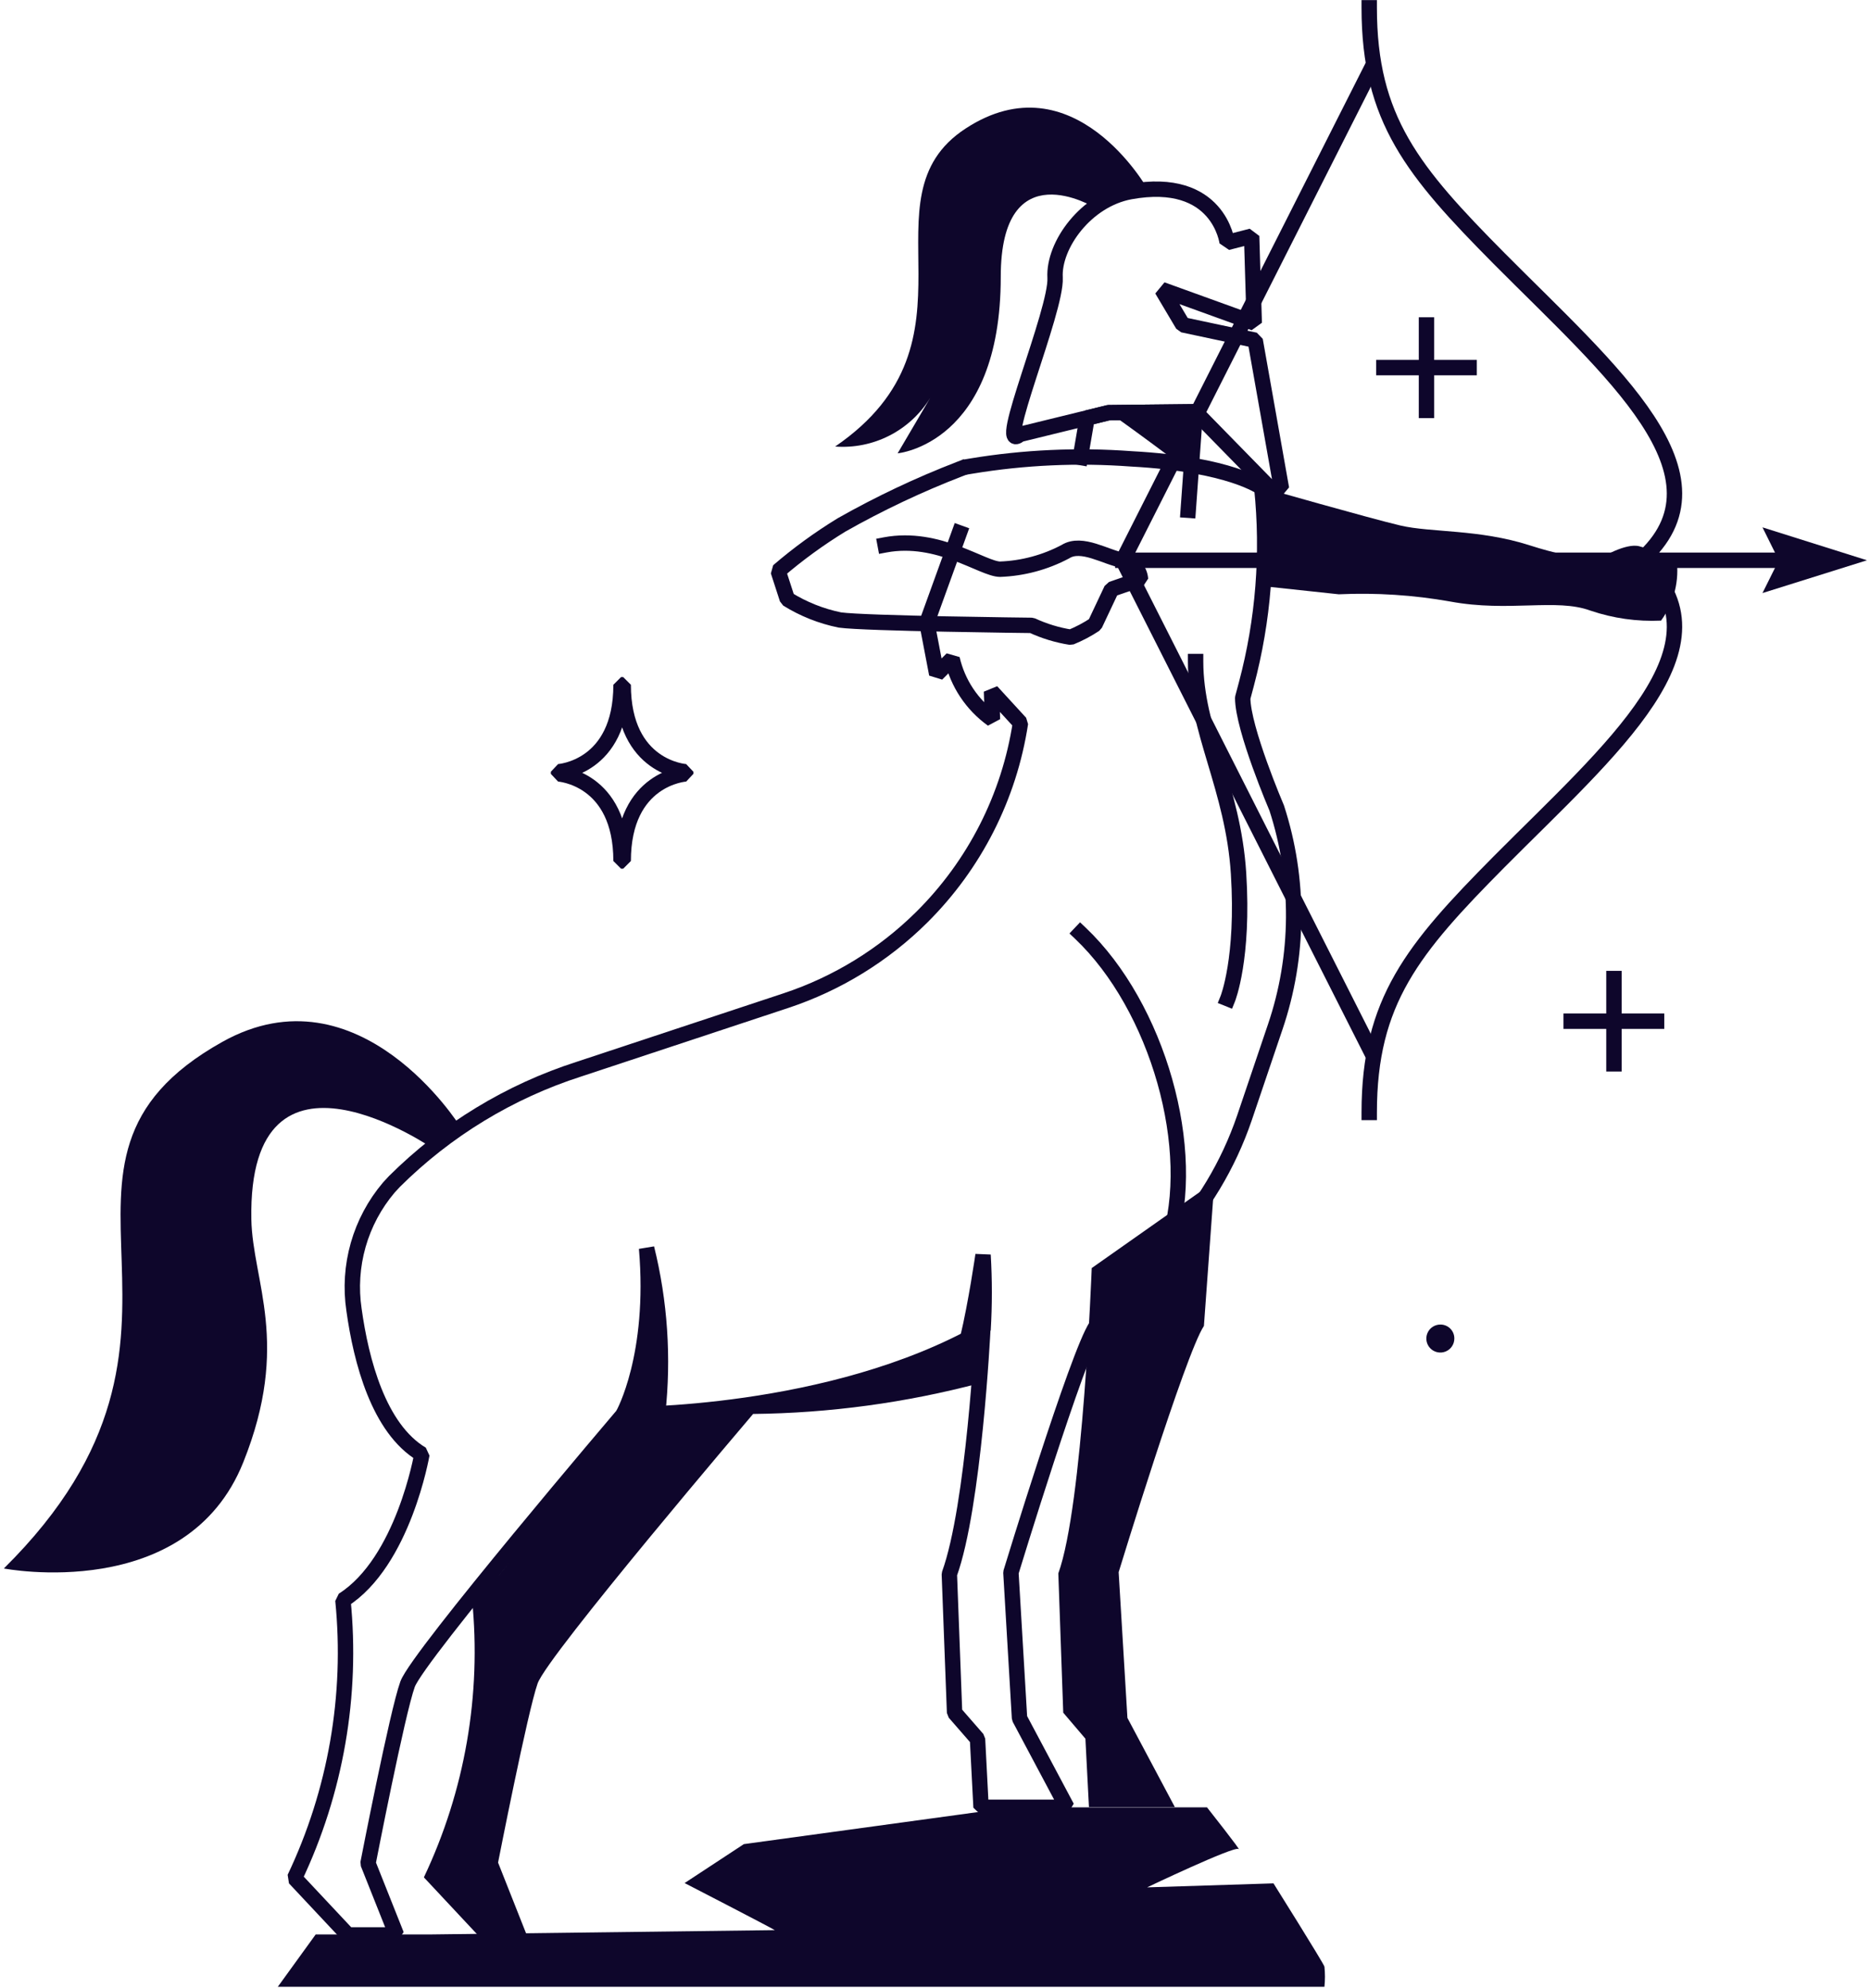 <svg width="411" height="437" viewBox="0 0 411 437" fill="none" xmlns="http://www.w3.org/2000/svg">
<path d="M239.944 278.729C239.944 278.729 238.016 330.893 232.604 345.845L233.686 376.459L238.557 382.176L239.335 397.196H258.211L247.792 377.609L245.864 345.574C245.864 345.574 260.546 297.504 264.605 291.449L266.905 259.752L239.944 278.729Z" fill="#0E062B"/>
<path d="M213.457 102.451C225.09 100.521 236.912 99.987 248.672 100.861C270.559 102.045 277.324 107.22 277.324 107.22C278.827 121.683 277.681 136.299 273.942 150.351L273.13 153.396C273.13 160.161 280.606 177.617 280.606 177.617C285.689 193.279 285.57 210.165 280.267 225.754L273.502 245.747C269.985 256.042 264.324 265.473 256.892 273.418C250.397 280.184 243.056 288.404 240.925 291.516C236.866 297.504 222.184 345.642 222.184 345.642L224.079 377.677L234.498 397.263H215.622L214.844 382.244L209.803 376.459L208.653 346.014C214.066 331.062 215.994 292.497 215.994 292.497C182.572 311.509 136.937 310.968 136.937 310.968C136.937 310.968 91.844 363.943 89.578 370.201C87.311 376.459 80.884 409.577 80.884 409.577L87.142 425.307H76.453L64.748 412.824C73.789 393.808 77.462 372.683 75.37 351.731C88.665 343.307 92.724 319.661 92.724 319.661C83.218 314.012 79.362 299.094 77.806 287.897C77.094 283.134 77.409 278.273 78.727 273.641C80.046 269.009 82.338 264.712 85.451 261.037L86.702 259.684C98.089 248.356 112.002 239.893 127.296 234.989L172.761 219.936C183.973 216.214 194.173 209.95 202.564 201.635C214.202 190.093 221.816 175.113 224.282 158.91L217.922 151.975L218.125 158.132C213.641 154.921 210.488 150.18 209.262 144.803L205.879 148.186L203.714 136.854L210.852 117.132" stroke="#0E062B" stroke-width="3.383" stroke-linecap="square" stroke-linejoin="bevel"/>
<path d="M142.113 274.366C144.143 298.046 137.005 310.799 137.005 310.799C137.005 310.799 139.813 310.799 144.549 310.596C145.869 298.47 145.044 286.206 142.113 274.366Z" fill="#0E062B" stroke="#0E062B" stroke-width="3.383" stroke-linecap="square" stroke-linejoin="bevel"/>
<path d="M216.061 275.854C216.061 275.854 214.539 286.476 212.679 294.223C213.863 293.614 215.047 293.005 216.061 292.328C216.385 286.842 216.385 281.341 216.061 275.854Z" fill="#0E062B" stroke="#0E062B" stroke-width="3.383" stroke-linecap="square" stroke-linejoin="bevel"/>
<path d="M137.005 310.799C137.005 310.799 126.856 322.774 115.896 336.001C113.391 342.226 109.182 347.62 103.752 351.562C105.843 372.51 102.182 393.633 93.163 412.655L104.834 425.138H115.693L109.469 409.408C109.469 409.408 115.964 376.256 118.162 370.032C120.361 363.807 165.522 310.799 165.522 310.799C182.347 310.612 199.085 308.339 215.351 304.033C215.926 297.267 216.163 292.362 216.163 292.362C182.639 311.34 137.005 310.799 137.005 310.799Z" fill="#0E062B"/>
<path d="M261.154 112.159L262.71 90.509L243.631 90.712L238.929 91.862L237.441 100.556" stroke="#0E062B" stroke-width="3.383" stroke-linecap="square" stroke-linejoin="bevel"/>
<path d="M248.401 42.135C238.692 43.928 231.487 53.873 231.893 61.045C232.299 68.216 218.598 100.286 224.146 95.482L243.631 90.712L262.71 90.509L279.252 107.423H281.654L275.87 74.779L259.97 71.396L255.37 63.65L275.667 70.99L275.091 51.911L269.713 53.298C269.713 53.298 267.92 38.583 248.401 42.135Z" stroke="#0E062B" stroke-width="3.383" stroke-linecap="square" stroke-linejoin="bevel"/>
<path d="M212.205 28.265C188.796 43.556 217.584 74.847 183.553 98.154C187.674 98.46 191.8 97.628 195.48 95.749C199.161 93.87 202.255 91.016 204.425 87.499L197.287 99.643C197.287 99.643 219.952 97.647 219.952 60.842C219.952 33.001 240.587 45.619 240.587 45.619L252.224 41.56C252.224 41.56 235.986 12.704 212.205 28.265Z" fill="#0E062B"/>
<path d="M55.242 268.006C54.464 224.198 95.362 252.58 95.362 252.58L101.113 247.574C101.113 247.574 78.99 212.189 48.883 229.002C0.88 255.828 53.855 292.328 0.846 344.762C0.846 344.762 41.034 352.576 53.483 321.387C63.936 295.271 55.513 281.74 55.242 268.006Z" fill="#0E062B"/>
<path d="M170.292 424.258C169.412 423.683 150.468 413.907 150.468 413.907L163.492 405.349L222.522 397.264H241.399H246.405H265.281C265.281 397.264 273.096 407.175 272.216 406.431C271.337 405.687 252.122 414.854 252.122 414.854L279.895 413.975C279.895 413.975 290.822 431.396 291.092 432.276C291.248 433.749 291.248 435.234 291.092 436.707H61.06L69.382 425.206H94.449L170.292 424.258Z" fill="#0E062B"/>
<path d="M210.852 103.127C201.938 106.572 193.288 110.664 184.973 115.373C180.063 118.377 175.402 121.771 171.036 125.522L173.032 131.678C176.584 133.888 180.502 135.446 184.601 136.279C190.183 137.057 226.785 137.463 226.785 137.463C229.503 138.724 232.383 139.601 235.343 140.068C237.203 139.311 238.982 138.371 240.654 137.26L244.308 129.513L250.667 127.315C250.586 126.283 250.157 125.309 249.451 124.553C248.744 123.797 247.801 123.304 246.777 123.154C243.09 122.545 237.745 118.993 234.159 121.259C229.731 123.611 224.827 124.929 219.816 125.116C216.027 125.116 206.285 117.572 194.547 119.771" stroke="#0E062B" stroke-width="3.383" stroke-linecap="square" stroke-linejoin="bevel"/>
<path d="M368.457 122.748C368.457 122.748 363.282 120.887 360.305 120.075C357.328 119.263 351.746 122.68 351.746 122.68C351.746 122.68 347.383 123.458 336.219 119.872C325.056 116.286 314.535 117.098 307.77 115.508C301.004 113.918 277.324 107.153 277.324 107.153C278.034 114.36 278.102 121.617 277.527 128.837L294.238 130.63C302.436 130.254 310.65 130.787 318.73 132.219C331.652 134.621 342.004 131.441 349.548 134.215C354.54 135.913 359.807 136.659 365.075 136.414C367.946 132.476 369.16 127.57 368.457 122.748Z" fill="#0E062B"/>
<path d="M246.777 123.153H396.738" stroke="#0E062B" stroke-width="3.383" stroke-linecap="square" stroke-linejoin="bevel"/>
<path d="M410.337 123.153L387.368 115.914L390.953 123.153L387.368 130.359L410.337 123.153Z" fill="#0E062B"/>
<path d="M300.936 1.71C300.936 26.202 310.544 37.703 329.487 56.816C353.911 81.41 381.583 104.616 360.609 123.154" stroke="#0E062B" stroke-width="3.383" stroke-linecap="square" stroke-linejoin="bevel"/>
<path d="M300.936 244.529C300.936 220.037 310.544 208.536 329.487 189.423C353.911 164.83 381.583 141.657 360.609 123.12" stroke="#0E062B" stroke-width="3.383" stroke-linecap="square" stroke-linejoin="bevel"/>
<path d="M301.41 15.073L246.777 123.154L301.173 230.761" stroke="#0E062B" stroke-width="3.383" stroke-linecap="square" stroke-linejoin="bevel"/>
<path d="M256.723 273.418C263.488 252.885 254.456 221.255 237.441 205.119" stroke="#0E062B" stroke-width="3.383" stroke-linecap="square" stroke-linejoin="bevel"/>
<path d="M262.778 145.413C262.778 160.432 271.032 173.287 272.216 191.994C273.4 210.701 269.848 219.53 269.848 219.53" stroke="#0E062B" stroke-width="3.383" stroke-linecap="square" stroke-linejoin="bevel"/>
<path d="M243.632 90.712C244.24 90.712 261.763 103.871 261.763 103.871L262.711 90.509L243.632 90.712Z" fill="#0E062B"/>
<path d="M313.52 71.43V90.205" stroke="#0E062B" stroke-width="3.383" stroke-linecap="square" stroke-linejoin="bevel"/>
<path d="M322.891 80.8H304.15" stroke="#0E062B" stroke-width="3.383" stroke-linecap="square" stroke-linejoin="bevel"/>
<path d="M354.723 215.099V233.84" stroke="#0E062B" stroke-width="3.383" stroke-linecap="square" stroke-linejoin="bevel"/>
<path d="M364.094 224.469H345.319" stroke="#0E062B" stroke-width="3.383" stroke-linecap="square" stroke-linejoin="bevel"/>
<path d="M122.763 170.107C122.763 170.107 136.497 170.953 136.497 189.254H136.971C136.971 170.953 150.705 170.107 150.705 170.107V169.633C150.705 169.633 136.971 168.821 136.971 150.52H136.497C136.497 168.821 122.763 169.633 122.763 169.633V170.107Z" stroke="#0E062B" stroke-width="3.383" stroke-linecap="square" stroke-linejoin="bevel"/>
<path d="M319.644 294.223C319.644 294.833 319.462 295.429 319.122 295.936C318.783 296.443 318.3 296.838 317.735 297.07C317.171 297.302 316.55 297.361 315.952 297.239C315.354 297.118 314.806 296.821 314.377 296.387C313.947 295.953 313.657 295.402 313.542 294.802C313.427 294.203 313.493 293.583 313.731 293.021C313.969 292.459 314.369 291.981 314.88 291.646C315.39 291.312 315.989 291.138 316.599 291.144C317.002 291.144 317.4 291.224 317.772 291.379C318.144 291.534 318.481 291.762 318.764 292.048C319.047 292.334 319.271 292.674 319.422 293.047C319.573 293.42 319.648 293.82 319.644 294.223Z" fill="#0E062B"/>
</svg>
